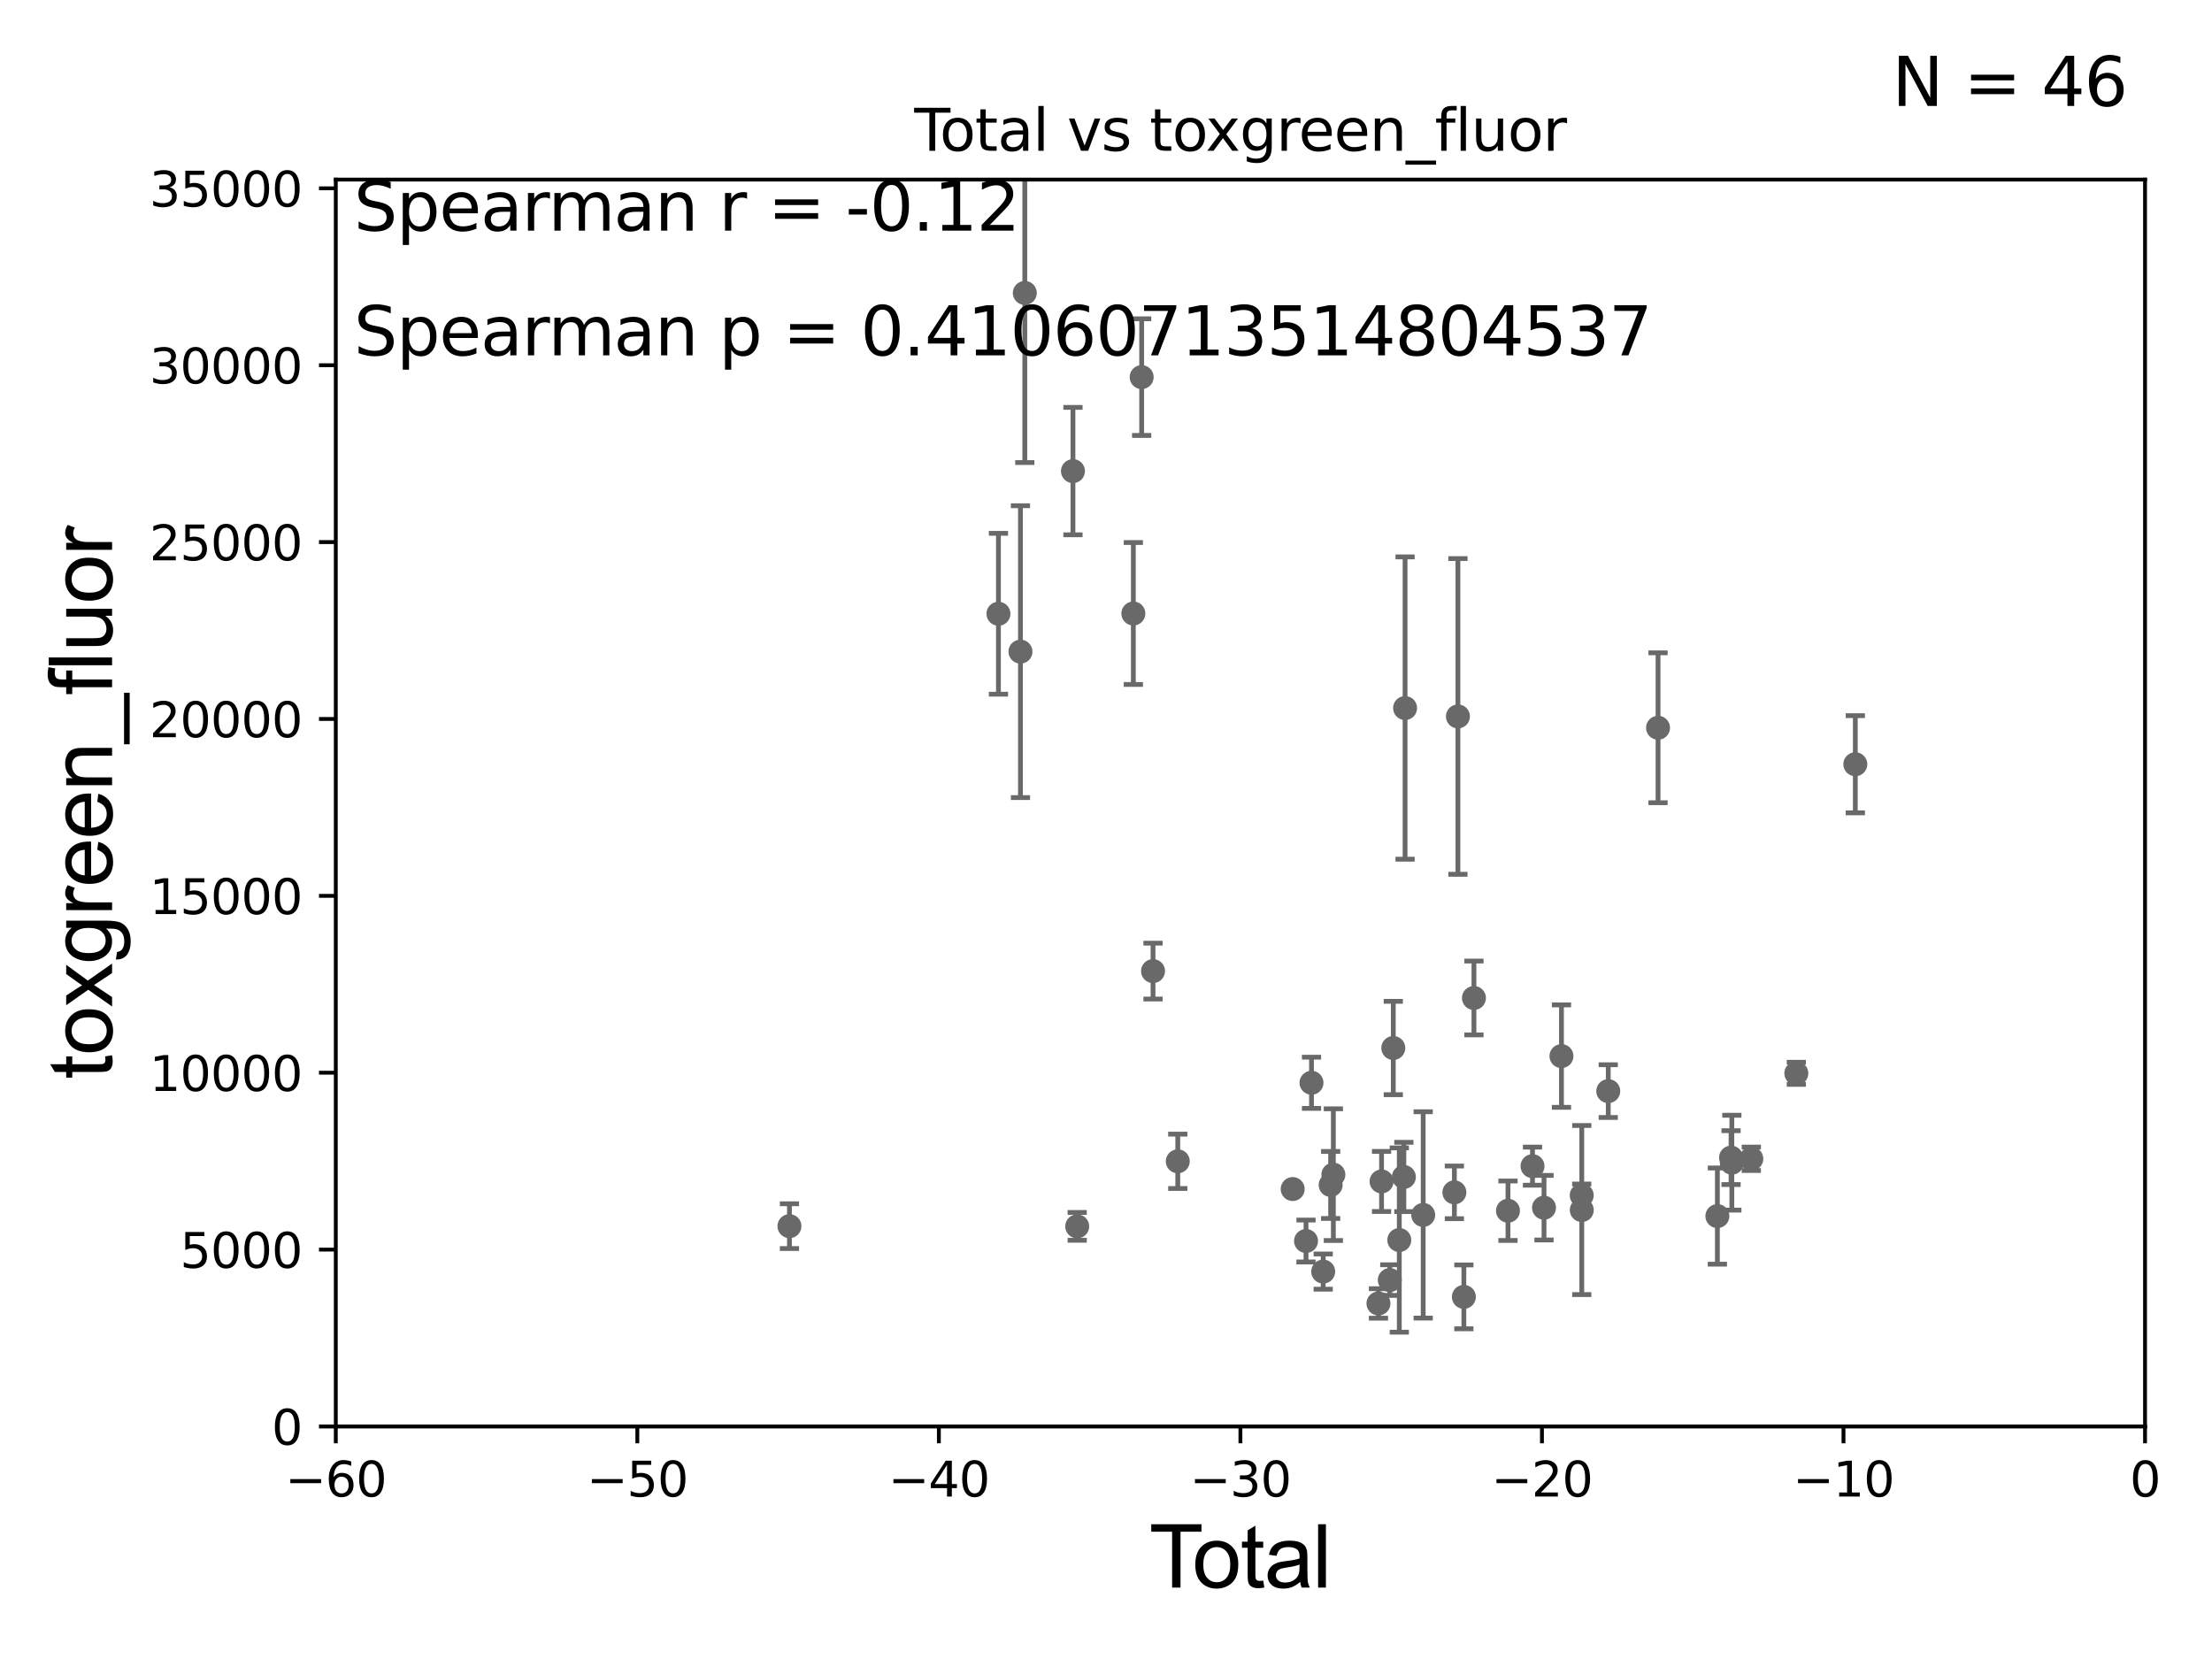 <?xml version="1.0" encoding="utf-8" standalone="no"?>
<!DOCTYPE svg PUBLIC "-//W3C//DTD SVG 1.1//EN"
  "http://www.w3.org/Graphics/SVG/1.1/DTD/svg11.dtd">
<svg xmlns:xlink="http://www.w3.org/1999/xlink" width="460.8pt" height="345.6pt" viewBox="0 0 460.8 345.6" xmlns="http://www.w3.org/2000/svg" version="1.1">
 <defs>
  <style type="text/css">*{stroke-linejoin: round; stroke-linecap: butt}</style>
 </defs>
 <g id="figure_1">
  <g id="patch_1">
   <path d="M 0 345.6 
L 460.8 345.6 
L 460.8 0 
L 0 0 
z
" style="fill: #ffffff"/>
  </g>
  <g id="axes_1">
   <g id="patch_2">
    <path d="M 69.95 297.16 
L 446.85 297.16 
L 446.85 37.411 
L 69.95 37.411 
z
" style="fill: #ffffff"/>
   </g>
   <g id="PathCollection_1">
    <defs>
     <path id="m65e5dae9fa" d="M 0 1.118 
C 0.297 1.118 0.581 1 0.791 0.791 
C 1 0.581 1.118 0.297 1.118 0 
C 1.118 -0.297 1 -0.581 0.791 -0.791 
C 0.581 -1 0.297 -1.118 0 -1.118 
C -0.297 -1.118 -0.581 -1 -0.791 -0.791 
C -1 -0.581 -1.118 -0.297 -1.118 0 
C -1.118 0.297 -1 0.581 -0.791 0.791 
C -0.581 1 -0.297 1.118 0 1.118 
z
" style="stroke: #696969"/>
    </defs>
    <g clip-path="url(#pd88dc955fb)">
     <use xlink:href="#m65e5dae9fa" x="164.456" y="255.431" style="fill: #696969; stroke: #696969"/>
     <use xlink:href="#m65e5dae9fa" x="303.713" y="149.245" style="fill: #696969; stroke: #696969"/>
     <use xlink:href="#m65e5dae9fa" x="302.975" y="248.391" style="fill: #696969; stroke: #696969"/>
     <use xlink:href="#m65e5dae9fa" x="296.476" y="253.09" style="fill: #696969; stroke: #696969"/>
     <use xlink:href="#m65e5dae9fa" x="292.704" y="147.5" style="fill: #696969; stroke: #696969"/>
     <use xlink:href="#m65e5dae9fa" x="292.452" y="245.186" style="fill: #696969; stroke: #696969"/>
     <use xlink:href="#m65e5dae9fa" x="291.499" y="258.322" style="fill: #696969; stroke: #696969"/>
     <use xlink:href="#m65e5dae9fa" x="304.95" y="270.161" style="fill: #696969; stroke: #696969"/>
     <use xlink:href="#m65e5dae9fa" x="290.249" y="218.317" style="fill: #696969; stroke: #696969"/>
     <use xlink:href="#m65e5dae9fa" x="287.805" y="246.116" style="fill: #696969; stroke: #696969"/>
     <use xlink:href="#m65e5dae9fa" x="287.156" y="271.534" style="fill: #696969; stroke: #696969"/>
     <use xlink:href="#m65e5dae9fa" x="277.765" y="244.705" style="fill: #696969; stroke: #696969"/>
     <use xlink:href="#m65e5dae9fa" x="277.2" y="246.844" style="fill: #696969; stroke: #696969"/>
     <use xlink:href="#m65e5dae9fa" x="275.646" y="264.892" style="fill: #696969; stroke: #696969"/>
     <use xlink:href="#m65e5dae9fa" x="273.21" y="225.561" style="fill: #696969; stroke: #696969"/>
     <use xlink:href="#m65e5dae9fa" x="289.52" y="266.663" style="fill: #696969; stroke: #696969"/>
     <use xlink:href="#m65e5dae9fa" x="272.068" y="258.526" style="fill: #696969; stroke: #696969"/>
     <use xlink:href="#m65e5dae9fa" x="307.05" y="207.894" style="fill: #696969; stroke: #696969"/>
     <use xlink:href="#m65e5dae9fa" x="33178.6" y="213.219" style="fill: #696969; stroke: #696969"/>
     <use xlink:href="#m65e5dae9fa" x="33178.6" y="166.902" style="fill: #696969; stroke: #696969"/>
     <use xlink:href="#m65e5dae9fa" x="386.496" y="159.204" style="fill: #696969; stroke: #696969"/>
     <use xlink:href="#m65e5dae9fa" x="374.209" y="223.59" style="fill: #696969; stroke: #696969"/>
     <use xlink:href="#m65e5dae9fa" x="364.83" y="241.396" style="fill: #696969; stroke: #696969"/>
     <use xlink:href="#m65e5dae9fa" x="360.774" y="242.21" style="fill: #696969; stroke: #696969"/>
     <use xlink:href="#m65e5dae9fa" x="314.14" y="252.217" style="fill: #696969; stroke: #696969"/>
     <use xlink:href="#m65e5dae9fa" x="360.61" y="241.152" style="fill: #696969; stroke: #696969"/>
     <use xlink:href="#m65e5dae9fa" x="345.4" y="151.608" style="fill: #696969; stroke: #696969"/>
     <use xlink:href="#m65e5dae9fa" x="335.028" y="227.298" style="fill: #696969; stroke: #696969"/>
     <use xlink:href="#m65e5dae9fa" x="329.513" y="252.074" style="fill: #696969; stroke: #696969"/>
     <use xlink:href="#m65e5dae9fa" x="329.501" y="249.006" style="fill: #696969; stroke: #696969"/>
     <use xlink:href="#m65e5dae9fa" x="325.281" y="220.006" style="fill: #696969; stroke: #696969"/>
     <use xlink:href="#m65e5dae9fa" x="321.646" y="251.586" style="fill: #696969; stroke: #696969"/>
     <use xlink:href="#m65e5dae9fa" x="357.762" y="253.333" style="fill: #696969; stroke: #696969"/>
     <use xlink:href="#m65e5dae9fa" x="269.289" y="247.701" style="fill: #696969; stroke: #696969"/>
     <use xlink:href="#m65e5dae9fa" x="319.249" y="242.931" style="fill: #696969; stroke: #696969"/>
     <use xlink:href="#m65e5dae9fa" x="33178.6" y="244.338" style="fill: #696969; stroke: #696969"/>
     <use xlink:href="#m65e5dae9fa" x="33178.6" y="141.983" style="fill: #696969; stroke: #696969"/>
     <use xlink:href="#m65e5dae9fa" x="236.097" y="127.804" style="fill: #696969; stroke: #696969"/>
     <use xlink:href="#m65e5dae9fa" x="245.352" y="241.922" style="fill: #696969; stroke: #696969"/>
     <use xlink:href="#m65e5dae9fa" x="224.402" y="255.474" style="fill: #696969; stroke: #696969"/>
     <use xlink:href="#m65e5dae9fa" x="223.516" y="98.139" style="fill: #696969; stroke: #696969"/>
     <use xlink:href="#m65e5dae9fa" x="237.829" y="78.559" style="fill: #696969; stroke: #696969"/>
     <use xlink:href="#m65e5dae9fa" x="213.486" y="61.025" style="fill: #696969; stroke: #696969"/>
     <use xlink:href="#m65e5dae9fa" x="212.581" y="135.749" style="fill: #696969; stroke: #696969"/>
     <use xlink:href="#m65e5dae9fa" x="240.196" y="202.296" style="fill: #696969; stroke: #696969"/>
     <use xlink:href="#m65e5dae9fa" x="207.994" y="127.858" style="fill: #696969; stroke: #696969"/>
    </g>
   </g>
   <g id="matplotlib.axis_1">
    <g id="xtick_1">
     <g id="line2d_1">
      <defs>
       <path id="mc696465da6" d="M 0 0 
L 0 3.5 
" style="stroke: #000000; stroke-width: 0.8"/>
      </defs>
      <g>
       <use xlink:href="#mc696465da6" x="69.95" y="297.16" style="stroke: #000000; stroke-width: 0.8"/>
      </g>
     </g>
     <g id="text_1">
      <!-- −60 -->
      <g transform="translate(59.398 311.758)scale(0.1 -0.1)">
       <defs>
        <path id="DejaVuSans-2212" d="M 678 2272 
L 4684 2272 
L 4684 1741 
L 678 1741 
L 678 2272 
z
" transform="scale(0.016)"/>
        <path id="DejaVuSans-36" d="M 2113 2584 
Q 1688 2584 1439 2293 
Q 1191 2003 1191 1497 
Q 1191 994 1439 701 
Q 1688 409 2113 409 
Q 2538 409 2786 701 
Q 3034 994 3034 1497 
Q 3034 2003 2786 2293 
Q 2538 2584 2113 2584 
z
M 3366 4563 
L 3366 3988 
Q 3128 4100 2886 4159 
Q 2644 4219 2406 4219 
Q 1781 4219 1451 3797 
Q 1122 3375 1075 2522 
Q 1259 2794 1537 2939 
Q 1816 3084 2150 3084 
Q 2853 3084 3261 2657 
Q 3669 2231 3669 1497 
Q 3669 778 3244 343 
Q 2819 -91 2113 -91 
Q 1303 -91 875 529 
Q 447 1150 447 2328 
Q 447 3434 972 4092 
Q 1497 4750 2381 4750 
Q 2619 4750 2861 4703 
Q 3103 4656 3366 4563 
z
" transform="scale(0.016)"/>
        <path id="DejaVuSans-30" d="M 2034 4250 
Q 1547 4250 1301 3770 
Q 1056 3291 1056 2328 
Q 1056 1369 1301 889 
Q 1547 409 2034 409 
Q 2525 409 2770 889 
Q 3016 1369 3016 2328 
Q 3016 3291 2770 3770 
Q 2525 4250 2034 4250 
z
M 2034 4750 
Q 2819 4750 3233 4129 
Q 3647 3509 3647 2328 
Q 3647 1150 3233 529 
Q 2819 -91 2034 -91 
Q 1250 -91 836 529 
Q 422 1150 422 2328 
Q 422 3509 836 4129 
Q 1250 4750 2034 4750 
z
" transform="scale(0.016)"/>
       </defs>
       <use xlink:href="#DejaVuSans-2212"/>
       <use xlink:href="#DejaVuSans-36" x="83.789"/>
       <use xlink:href="#DejaVuSans-30" x="147.412"/>
      </g>
     </g>
    </g>
    <g id="xtick_2">
     <g id="line2d_2">
      <g>
       <use xlink:href="#mc696465da6" x="132.767" y="297.16" style="stroke: #000000; stroke-width: 0.8"/>
      </g>
     </g>
     <g id="text_2">
      <!-- −50 -->
      <g transform="translate(122.214 311.758)scale(0.1 -0.1)">
       <defs>
        <path id="DejaVuSans-35" d="M 691 4666 
L 3169 4666 
L 3169 4134 
L 1269 4134 
L 1269 2991 
Q 1406 3038 1543 3061 
Q 1681 3084 1819 3084 
Q 2600 3084 3056 2656 
Q 3513 2228 3513 1497 
Q 3513 744 3044 326 
Q 2575 -91 1722 -91 
Q 1428 -91 1123 -41 
Q 819 9 494 109 
L 494 744 
Q 775 591 1075 516 
Q 1375 441 1709 441 
Q 2250 441 2565 725 
Q 2881 1009 2881 1497 
Q 2881 1984 2565 2268 
Q 2250 2553 1709 2553 
Q 1456 2553 1204 2497 
Q 953 2441 691 2322 
L 691 4666 
z
" transform="scale(0.016)"/>
       </defs>
       <use xlink:href="#DejaVuSans-2212"/>
       <use xlink:href="#DejaVuSans-35" x="83.789"/>
       <use xlink:href="#DejaVuSans-30" x="147.412"/>
      </g>
     </g>
    </g>
    <g id="xtick_3">
     <g id="line2d_3">
      <g>
       <use xlink:href="#mc696465da6" x="195.583" y="297.16" style="stroke: #000000; stroke-width: 0.8"/>
      </g>
     </g>
     <g id="text_3">
      <!-- −40 -->
      <g transform="translate(185.031 311.758)scale(0.1 -0.1)">
       <defs>
        <path id="DejaVuSans-34" d="M 2419 4116 
L 825 1625 
L 2419 1625 
L 2419 4116 
z
M 2253 4666 
L 3047 4666 
L 3047 1625 
L 3713 1625 
L 3713 1100 
L 3047 1100 
L 3047 0 
L 2419 0 
L 2419 1100 
L 313 1100 
L 313 1709 
L 2253 4666 
z
" transform="scale(0.016)"/>
       </defs>
       <use xlink:href="#DejaVuSans-2212"/>
       <use xlink:href="#DejaVuSans-34" x="83.789"/>
       <use xlink:href="#DejaVuSans-30" x="147.412"/>
      </g>
     </g>
    </g>
    <g id="xtick_4">
     <g id="line2d_4">
      <g>
       <use xlink:href="#mc696465da6" x="258.4" y="297.16" style="stroke: #000000; stroke-width: 0.8"/>
      </g>
     </g>
     <g id="text_4">
      <!-- −30 -->
      <g transform="translate(247.848 311.758)scale(0.1 -0.1)">
       <defs>
        <path id="DejaVuSans-33" d="M 2597 2516 
Q 3050 2419 3304 2112 
Q 3559 1806 3559 1356 
Q 3559 666 3084 287 
Q 2609 -91 1734 -91 
Q 1441 -91 1130 -33 
Q 819 25 488 141 
L 488 750 
Q 750 597 1062 519 
Q 1375 441 1716 441 
Q 2309 441 2620 675 
Q 2931 909 2931 1356 
Q 2931 1769 2642 2001 
Q 2353 2234 1838 2234 
L 1294 2234 
L 1294 2753 
L 1863 2753 
Q 2328 2753 2575 2939 
Q 2822 3125 2822 3475 
Q 2822 3834 2567 4026 
Q 2313 4219 1838 4219 
Q 1578 4219 1281 4162 
Q 984 4106 628 3988 
L 628 4550 
Q 988 4650 1302 4700 
Q 1616 4750 1894 4750 
Q 2613 4750 3031 4423 
Q 3450 4097 3450 3541 
Q 3450 3153 3228 2886 
Q 3006 2619 2597 2516 
z
" transform="scale(0.016)"/>
       </defs>
       <use xlink:href="#DejaVuSans-2212"/>
       <use xlink:href="#DejaVuSans-33" x="83.789"/>
       <use xlink:href="#DejaVuSans-30" x="147.412"/>
      </g>
     </g>
    </g>
    <g id="xtick_5">
     <g id="line2d_5">
      <g>
       <use xlink:href="#mc696465da6" x="321.217" y="297.16" style="stroke: #000000; stroke-width: 0.8"/>
      </g>
     </g>
     <g id="text_5">
      <!-- −20 -->
      <g transform="translate(310.664 311.758)scale(0.1 -0.1)">
       <defs>
        <path id="DejaVuSans-32" d="M 1228 531 
L 3431 531 
L 3431 0 
L 469 0 
L 469 531 
Q 828 903 1448 1529 
Q 2069 2156 2228 2338 
Q 2531 2678 2651 2914 
Q 2772 3150 2772 3378 
Q 2772 3750 2511 3984 
Q 2250 4219 1831 4219 
Q 1534 4219 1204 4116 
Q 875 4013 500 3803 
L 500 4441 
Q 881 4594 1212 4672 
Q 1544 4750 1819 4750 
Q 2544 4750 2975 4387 
Q 3406 4025 3406 3419 
Q 3406 3131 3298 2873 
Q 3191 2616 2906 2266 
Q 2828 2175 2409 1742 
Q 1991 1309 1228 531 
z
" transform="scale(0.016)"/>
       </defs>
       <use xlink:href="#DejaVuSans-2212"/>
       <use xlink:href="#DejaVuSans-32" x="83.789"/>
       <use xlink:href="#DejaVuSans-30" x="147.412"/>
      </g>
     </g>
    </g>
    <g id="xtick_6">
     <g id="line2d_6">
      <g>
       <use xlink:href="#mc696465da6" x="384.033" y="297.16" style="stroke: #000000; stroke-width: 0.8"/>
      </g>
     </g>
     <g id="text_6">
      <!-- −10 -->
      <g transform="translate(373.481 311.758)scale(0.1 -0.1)">
       <defs>
        <path id="DejaVuSans-31" d="M 794 531 
L 1825 531 
L 1825 4091 
L 703 3866 
L 703 4441 
L 1819 4666 
L 2450 4666 
L 2450 531 
L 3481 531 
L 3481 0 
L 794 0 
L 794 531 
z
" transform="scale(0.016)"/>
       </defs>
       <use xlink:href="#DejaVuSans-2212"/>
       <use xlink:href="#DejaVuSans-31" x="83.789"/>
       <use xlink:href="#DejaVuSans-30" x="147.412"/>
      </g>
     </g>
    </g>
    <g id="xtick_7">
     <g id="line2d_7">
      <g>
       <use xlink:href="#mc696465da6" x="446.85" y="297.16" style="stroke: #000000; stroke-width: 0.8"/>
      </g>
     </g>
     <g id="text_7">
      <!-- 0 -->
      <g transform="translate(443.669 311.758)scale(0.1 -0.1)">
       <use xlink:href="#DejaVuSans-30"/>
      </g>
     </g>
    </g>
    <g id="text_8">
     <!-- Total -->
     <g transform="translate(239.395 330.722)scale(0.18 -0.18)">
      <defs>
       <path id="ArialMT-54" d="M 1659 0 
L 1659 4041 
L 150 4041 
L 150 4581 
L 3781 4581 
L 3781 4041 
L 2266 4041 
L 2266 0 
L 1659 0 
z
" transform="scale(0.016)"/>
       <path id="ArialMT-6f" d="M 213 1659 
Q 213 2581 725 3025 
Q 1153 3394 1769 3394 
Q 2453 3394 2887 2945 
Q 3322 2497 3322 1706 
Q 3322 1066 3130 698 
Q 2938 331 2570 128 
Q 2203 -75 1769 -75 
Q 1072 -75 642 372 
Q 213 819 213 1659 
z
M 791 1659 
Q 791 1022 1069 705 
Q 1347 388 1769 388 
Q 2188 388 2466 706 
Q 2744 1025 2744 1678 
Q 2744 2294 2464 2611 
Q 2184 2928 1769 2928 
Q 1347 2928 1069 2612 
Q 791 2297 791 1659 
z
" transform="scale(0.016)"/>
       <path id="ArialMT-74" d="M 1650 503 
L 1731 6 
Q 1494 -44 1306 -44 
Q 1000 -44 831 53 
Q 663 150 594 308 
Q 525 466 525 972 
L 525 2881 
L 113 2881 
L 113 3319 
L 525 3319 
L 525 4141 
L 1084 4478 
L 1084 3319 
L 1650 3319 
L 1650 2881 
L 1084 2881 
L 1084 941 
Q 1084 700 1114 631 
Q 1144 563 1211 522 
Q 1278 481 1403 481 
Q 1497 481 1650 503 
z
" transform="scale(0.016)"/>
       <path id="ArialMT-61" d="M 2588 409 
Q 2275 144 1986 34 
Q 1697 -75 1366 -75 
Q 819 -75 525 192 
Q 231 459 231 875 
Q 231 1119 342 1320 
Q 453 1522 633 1644 
Q 813 1766 1038 1828 
Q 1203 1872 1538 1913 
Q 2219 1994 2541 2106 
Q 2544 2222 2544 2253 
Q 2544 2597 2384 2738 
Q 2169 2928 1744 2928 
Q 1347 2928 1158 2789 
Q 969 2650 878 2297 
L 328 2372 
Q 403 2725 575 2942 
Q 747 3159 1072 3276 
Q 1397 3394 1825 3394 
Q 2250 3394 2515 3294 
Q 2781 3194 2906 3042 
Q 3031 2891 3081 2659 
Q 3109 2516 3109 2141 
L 3109 1391 
Q 3109 606 3145 398 
Q 3181 191 3288 0 
L 2700 0 
Q 2613 175 2588 409 
z
M 2541 1666 
Q 2234 1541 1622 1453 
Q 1275 1403 1131 1340 
Q 988 1278 909 1158 
Q 831 1038 831 891 
Q 831 666 1001 516 
Q 1172 366 1500 366 
Q 1825 366 2078 508 
Q 2331 650 2450 897 
Q 2541 1088 2541 1459 
L 2541 1666 
z
" transform="scale(0.016)"/>
       <path id="ArialMT-6c" d="M 409 0 
L 409 4581 
L 972 4581 
L 972 0 
L 409 0 
z
" transform="scale(0.016)"/>
      </defs>
      <use xlink:href="#ArialMT-54"/>
      <use xlink:href="#ArialMT-6f" x="49.959"/>
      <use xlink:href="#ArialMT-74" x="105.574"/>
      <use xlink:href="#ArialMT-61" x="133.357"/>
      <use xlink:href="#ArialMT-6c" x="188.973"/>
     </g>
    </g>
   </g>
   <g id="matplotlib.axis_2">
    <g id="ytick_1">
     <g id="line2d_8">
      <defs>
       <path id="md8899e24e0" d="M 0 0 
L -3.5 0 
" style="stroke: #000000; stroke-width: 0.8"/>
      </defs>
      <g>
       <use xlink:href="#md8899e24e0" x="69.95" y="297.16" style="stroke: #000000; stroke-width: 0.8"/>
      </g>
     </g>
     <g id="text_9">
      <!-- 0 -->
      <g transform="translate(56.587 300.959)scale(0.1 -0.1)">
       <use xlink:href="#DejaVuSans-30"/>
      </g>
     </g>
    </g>
    <g id="ytick_2">
     <g id="line2d_9">
      <g>
       <use xlink:href="#md8899e24e0" x="69.95" y="260.313" style="stroke: #000000; stroke-width: 0.8"/>
      </g>
     </g>
     <g id="text_10">
      <!-- 5000 -->
      <g transform="translate(37.5 264.112)scale(0.1 -0.1)">
       <use xlink:href="#DejaVuSans-35"/>
       <use xlink:href="#DejaVuSans-30" x="63.623"/>
       <use xlink:href="#DejaVuSans-30" x="127.246"/>
       <use xlink:href="#DejaVuSans-30" x="190.869"/>
      </g>
     </g>
    </g>
    <g id="ytick_3">
     <g id="line2d_10">
      <g>
       <use xlink:href="#md8899e24e0" x="69.95" y="223.467" style="stroke: #000000; stroke-width: 0.8"/>
      </g>
     </g>
     <g id="text_11">
      <!-- 10000 -->
      <g transform="translate(31.137 227.266)scale(0.1 -0.1)">
       <use xlink:href="#DejaVuSans-31"/>
       <use xlink:href="#DejaVuSans-30" x="63.623"/>
       <use xlink:href="#DejaVuSans-30" x="127.246"/>
       <use xlink:href="#DejaVuSans-30" x="190.869"/>
       <use xlink:href="#DejaVuSans-30" x="254.492"/>
      </g>
     </g>
    </g>
    <g id="ytick_4">
     <g id="line2d_11">
      <g>
       <use xlink:href="#md8899e24e0" x="69.95" y="186.62" style="stroke: #000000; stroke-width: 0.8"/>
      </g>
     </g>
     <g id="text_12">
      <!-- 15000 -->
      <g transform="translate(31.137 190.419)scale(0.1 -0.1)">
       <use xlink:href="#DejaVuSans-31"/>
       <use xlink:href="#DejaVuSans-35" x="63.623"/>
       <use xlink:href="#DejaVuSans-30" x="127.246"/>
       <use xlink:href="#DejaVuSans-30" x="190.869"/>
       <use xlink:href="#DejaVuSans-30" x="254.492"/>
      </g>
     </g>
    </g>
    <g id="ytick_5">
     <g id="line2d_12">
      <g>
       <use xlink:href="#md8899e24e0" x="69.95" y="149.773" style="stroke: #000000; stroke-width: 0.8"/>
      </g>
     </g>
     <g id="text_13">
      <!-- 20000 -->
      <g transform="translate(31.137 153.572)scale(0.1 -0.1)">
       <use xlink:href="#DejaVuSans-32"/>
       <use xlink:href="#DejaVuSans-30" x="63.623"/>
       <use xlink:href="#DejaVuSans-30" x="127.246"/>
       <use xlink:href="#DejaVuSans-30" x="190.869"/>
       <use xlink:href="#DejaVuSans-30" x="254.492"/>
      </g>
     </g>
    </g>
    <g id="ytick_6">
     <g id="line2d_13">
      <g>
       <use xlink:href="#md8899e24e0" x="69.95" y="112.926" style="stroke: #000000; stroke-width: 0.8"/>
      </g>
     </g>
     <g id="text_14">
      <!-- 25000 -->
      <g transform="translate(31.137 116.726)scale(0.1 -0.1)">
       <use xlink:href="#DejaVuSans-32"/>
       <use xlink:href="#DejaVuSans-35" x="63.623"/>
       <use xlink:href="#DejaVuSans-30" x="127.246"/>
       <use xlink:href="#DejaVuSans-30" x="190.869"/>
       <use xlink:href="#DejaVuSans-30" x="254.492"/>
      </g>
     </g>
    </g>
    <g id="ytick_7">
     <g id="line2d_14">
      <g>
       <use xlink:href="#md8899e24e0" x="69.95" y="76.08" style="stroke: #000000; stroke-width: 0.8"/>
      </g>
     </g>
     <g id="text_15">
      <!-- 30000 -->
      <g transform="translate(31.137 79.879)scale(0.1 -0.1)">
       <use xlink:href="#DejaVuSans-33"/>
       <use xlink:href="#DejaVuSans-30" x="63.623"/>
       <use xlink:href="#DejaVuSans-30" x="127.246"/>
       <use xlink:href="#DejaVuSans-30" x="190.869"/>
       <use xlink:href="#DejaVuSans-30" x="254.492"/>
      </g>
     </g>
    </g>
    <g id="ytick_8">
     <g id="line2d_15">
      <g>
       <use xlink:href="#md8899e24e0" x="69.95" y="39.233" style="stroke: #000000; stroke-width: 0.8"/>
      </g>
     </g>
     <g id="text_16">
      <!-- 35000 -->
      <g transform="translate(31.137 43.032)scale(0.1 -0.1)">
       <use xlink:href="#DejaVuSans-33"/>
       <use xlink:href="#DejaVuSans-35" x="63.623"/>
       <use xlink:href="#DejaVuSans-30" x="127.246"/>
       <use xlink:href="#DejaVuSans-30" x="190.869"/>
       <use xlink:href="#DejaVuSans-30" x="254.492"/>
      </g>
     </g>
    </g>
    <g id="text_17">
     <!-- toxgreen_fluor -->
     <g transform="translate(23.349 224.818)rotate(-90)scale(0.18 -0.18)">
      <defs>
       <path id="ArialMT-78" d="M 47 0 
L 1259 1725 
L 138 3319 
L 841 3319 
L 1350 2541 
Q 1494 2319 1581 2169 
Q 1719 2375 1834 2534 
L 2394 3319 
L 3066 3319 
L 1919 1756 
L 3153 0 
L 2463 0 
L 1781 1031 
L 1600 1309 
L 728 0 
L 47 0 
z
" transform="scale(0.016)"/>
       <path id="ArialMT-67" d="M 319 -275 
L 866 -356 
Q 900 -609 1056 -725 
Q 1266 -881 1628 -881 
Q 2019 -881 2231 -725 
Q 2444 -569 2519 -288 
Q 2563 -116 2559 434 
Q 2191 0 1641 0 
Q 956 0 581 494 
Q 206 988 206 1678 
Q 206 2153 378 2554 
Q 550 2956 876 3175 
Q 1203 3394 1644 3394 
Q 2231 3394 2613 2919 
L 2613 3319 
L 3131 3319 
L 3131 450 
Q 3131 -325 2973 -648 
Q 2816 -972 2473 -1159 
Q 2131 -1347 1631 -1347 
Q 1038 -1347 672 -1080 
Q 306 -813 319 -275 
z
M 784 1719 
Q 784 1066 1043 766 
Q 1303 466 1694 466 
Q 2081 466 2343 764 
Q 2606 1063 2606 1700 
Q 2606 2309 2336 2618 
Q 2066 2928 1684 2928 
Q 1309 2928 1046 2623 
Q 784 2319 784 1719 
z
" transform="scale(0.016)"/>
       <path id="ArialMT-72" d="M 416 0 
L 416 3319 
L 922 3319 
L 922 2816 
Q 1116 3169 1280 3281 
Q 1444 3394 1641 3394 
Q 1925 3394 2219 3213 
L 2025 2691 
Q 1819 2813 1613 2813 
Q 1428 2813 1281 2702 
Q 1134 2591 1072 2394 
Q 978 2094 978 1738 
L 978 0 
L 416 0 
z
" transform="scale(0.016)"/>
       <path id="ArialMT-65" d="M 2694 1069 
L 3275 997 
Q 3138 488 2766 206 
Q 2394 -75 1816 -75 
Q 1088 -75 661 373 
Q 234 822 234 1631 
Q 234 2469 665 2931 
Q 1097 3394 1784 3394 
Q 2450 3394 2872 2941 
Q 3294 2488 3294 1666 
Q 3294 1616 3291 1516 
L 816 1516 
Q 847 969 1125 678 
Q 1403 388 1819 388 
Q 2128 388 2347 550 
Q 2566 713 2694 1069 
z
M 847 1978 
L 2700 1978 
Q 2663 2397 2488 2606 
Q 2219 2931 1791 2931 
Q 1403 2931 1139 2672 
Q 875 2413 847 1978 
z
" transform="scale(0.016)"/>
       <path id="ArialMT-6e" d="M 422 0 
L 422 3319 
L 928 3319 
L 928 2847 
Q 1294 3394 1984 3394 
Q 2284 3394 2536 3286 
Q 2788 3178 2913 3003 
Q 3038 2828 3088 2588 
Q 3119 2431 3119 2041 
L 3119 0 
L 2556 0 
L 2556 2019 
Q 2556 2363 2490 2533 
Q 2425 2703 2258 2804 
Q 2091 2906 1866 2906 
Q 1506 2906 1245 2678 
Q 984 2450 984 1813 
L 984 0 
L 422 0 
z
" transform="scale(0.016)"/>
       <path id="ArialMT-5f" d="M -97 -1272 
L -97 -866 
L 3631 -866 
L 3631 -1272 
L -97 -1272 
z
" transform="scale(0.016)"/>
       <path id="ArialMT-66" d="M 556 0 
L 556 2881 
L 59 2881 
L 59 3319 
L 556 3319 
L 556 3672 
Q 556 4006 616 4169 
Q 697 4388 901 4523 
Q 1106 4659 1475 4659 
Q 1713 4659 2000 4603 
L 1916 4113 
Q 1741 4144 1584 4144 
Q 1328 4144 1222 4034 
Q 1116 3925 1116 3625 
L 1116 3319 
L 1763 3319 
L 1763 2881 
L 1116 2881 
L 1116 0 
L 556 0 
z
" transform="scale(0.016)"/>
       <path id="ArialMT-75" d="M 2597 0 
L 2597 488 
Q 2209 -75 1544 -75 
Q 1250 -75 995 37 
Q 741 150 617 320 
Q 494 491 444 738 
Q 409 903 409 1263 
L 409 3319 
L 972 3319 
L 972 1478 
Q 972 1038 1006 884 
Q 1059 663 1231 536 
Q 1403 409 1656 409 
Q 1909 409 2131 539 
Q 2353 669 2445 892 
Q 2538 1116 2538 1541 
L 2538 3319 
L 3100 3319 
L 3100 0 
L 2597 0 
z
" transform="scale(0.016)"/>
      </defs>
      <use xlink:href="#ArialMT-74"/>
      <use xlink:href="#ArialMT-6f" x="27.783"/>
      <use xlink:href="#ArialMT-78" x="83.398"/>
      <use xlink:href="#ArialMT-67" x="133.398"/>
      <use xlink:href="#ArialMT-72" x="189.014"/>
      <use xlink:href="#ArialMT-65" x="222.314"/>
      <use xlink:href="#ArialMT-65" x="277.93"/>
      <use xlink:href="#ArialMT-6e" x="333.545"/>
      <use xlink:href="#ArialMT-5f" x="389.16"/>
      <use xlink:href="#ArialMT-66" x="444.775"/>
      <use xlink:href="#ArialMT-6c" x="472.559"/>
      <use xlink:href="#ArialMT-75" x="494.775"/>
      <use xlink:href="#ArialMT-6f" x="550.391"/>
      <use xlink:href="#ArialMT-72" x="606.006"/>
     </g>
    </g>
   </g>
   <g id="LineCollection_1">
    <path d="M 164.456 260.092 
L 164.456 250.77 
" clip-path="url(#pd88dc955fb)" style="fill: none; stroke: #696969"/>
    <path d="M 303.713 182.133 
L 303.713 116.358 
" clip-path="url(#pd88dc955fb)" style="fill: none; stroke: #696969"/>
    <path d="M 302.975 253.88 
L 302.975 242.903 
" clip-path="url(#pd88dc955fb)" style="fill: none; stroke: #696969"/>
    <path d="M 296.476 274.582 
L 296.476 231.597 
" clip-path="url(#pd88dc955fb)" style="fill: none; stroke: #696969"/>
    <path d="M 292.704 178.987 
L 292.704 116.012 
" clip-path="url(#pd88dc955fb)" style="fill: none; stroke: #696969"/>
    <path d="M 292.452 252.405 
L 292.452 237.966 
" clip-path="url(#pd88dc955fb)" style="fill: none; stroke: #696969"/>
    <path d="M 291.499 277.515 
L 291.499 239.129 
" clip-path="url(#pd88dc955fb)" style="fill: none; stroke: #696969"/>
    <path d="M 304.95 276.811 
L 304.95 263.511 
" clip-path="url(#pd88dc955fb)" style="fill: none; stroke: #696969"/>
    <path d="M 290.249 228.039 
L 290.249 208.594 
" clip-path="url(#pd88dc955fb)" style="fill: none; stroke: #696969"/>
    <path d="M 287.805 252.373 
L 287.805 239.859 
" clip-path="url(#pd88dc955fb)" style="fill: none; stroke: #696969"/>
    <path d="M 287.156 274.604 
L 287.156 268.463 
" clip-path="url(#pd88dc955fb)" style="fill: none; stroke: #696969"/>
    <path d="M 277.765 258.426 
L 277.765 230.985 
" clip-path="url(#pd88dc955fb)" style="fill: none; stroke: #696969"/>
    <path d="M 277.2 253.824 
L 277.2 239.865 
" clip-path="url(#pd88dc955fb)" style="fill: none; stroke: #696969"/>
    <path d="M 275.646 268.557 
L 275.646 261.227 
" clip-path="url(#pd88dc955fb)" style="fill: none; stroke: #696969"/>
    <path d="M 273.21 230.894 
L 273.21 220.228 
" clip-path="url(#pd88dc955fb)" style="fill: none; stroke: #696969"/>
    <path d="M 289.52 269.855 
L 289.52 263.471 
" clip-path="url(#pd88dc955fb)" style="fill: none; stroke: #696969"/>
    <path d="M 272.068 262.89 
L 272.068 254.161 
" clip-path="url(#pd88dc955fb)" style="fill: none; stroke: #696969"/>
    <path d="M 307.05 215.59 
L 307.05 200.198 
" clip-path="url(#pd88dc955fb)" style="fill: none; stroke: #696969"/>
    <path clip-path="url(#pd88dc955fb)" style="fill: none; stroke: #696969"/>
    <path clip-path="url(#pd88dc955fb)" style="fill: none; stroke: #696969"/>
    <path clip-path="url(#pd88dc955fb)" style="fill: none; stroke: #696969"/>
    <path d="M 386.496 169.327 
L 386.496 149.081 
" clip-path="url(#pd88dc955fb)" style="fill: none; stroke: #696969"/>
    <path d="M 374.209 225.89 
L 374.209 221.289 
" clip-path="url(#pd88dc955fb)" style="fill: none; stroke: #696969"/>
    <path d="M 364.83 243.837 
L 364.83 238.955 
" clip-path="url(#pd88dc955fb)" style="fill: none; stroke: #696969"/>
    <path d="M 360.774 252.089 
L 360.774 232.331 
" clip-path="url(#pd88dc955fb)" style="fill: none; stroke: #696969"/>
    <path d="M 314.14 258.412 
L 314.14 246.023 
" clip-path="url(#pd88dc955fb)" style="fill: none; stroke: #696969"/>
    <path d="M 360.61 246.758 
L 360.61 235.545 
" clip-path="url(#pd88dc955fb)" style="fill: none; stroke: #696969"/>
    <path d="M 345.4 167.218 
L 345.4 135.999 
" clip-path="url(#pd88dc955fb)" style="fill: none; stroke: #696969"/>
    <path d="M 335.028 232.792 
L 335.028 221.803 
" clip-path="url(#pd88dc955fb)" style="fill: none; stroke: #696969"/>
    <path d="M 329.513 269.683 
L 329.513 234.465 
" clip-path="url(#pd88dc955fb)" style="fill: none; stroke: #696969"/>
    <path d="M 329.501 251.356 
L 329.501 246.655 
" clip-path="url(#pd88dc955fb)" style="fill: none; stroke: #696969"/>
    <path d="M 325.281 230.674 
L 325.281 209.338 
" clip-path="url(#pd88dc955fb)" style="fill: none; stroke: #696969"/>
    <path d="M 321.646 258.313 
L 321.646 244.858 
" clip-path="url(#pd88dc955fb)" style="fill: none; stroke: #696969"/>
    <path d="M 357.762 263.354 
L 357.762 243.313 
" clip-path="url(#pd88dc955fb)" style="fill: none; stroke: #696969"/>
    <path d="M 269.289 248.617 
L 269.289 246.784 
" clip-path="url(#pd88dc955fb)" style="fill: none; stroke: #696969"/>
    <path d="M 319.249 246.895 
L 319.249 238.966 
" clip-path="url(#pd88dc955fb)" style="fill: none; stroke: #696969"/>
    <path clip-path="url(#pd88dc955fb)" style="fill: none; stroke: #696969"/>
    <path d="M 236.097 142.585 
L 236.097 113.023 
" clip-path="url(#pd88dc955fb)" style="fill: none; stroke: #696969"/>
    <path d="M 245.352 247.585 
L 245.352 236.259 
" clip-path="url(#pd88dc955fb)" style="fill: none; stroke: #696969"/>
    <path d="M 224.402 258.374 
L 224.402 252.573 
" clip-path="url(#pd88dc955fb)" style="fill: none; stroke: #696969"/>
    <path d="M 223.516 111.411 
L 223.516 84.868 
" clip-path="url(#pd88dc955fb)" style="fill: none; stroke: #696969"/>
    <path d="M 237.829 90.71 
L 237.829 66.407 
" clip-path="url(#pd88dc955fb)" style="fill: none; stroke: #696969"/>
    <path d="M 213.486 96.355 
L 213.486 25.695 
" clip-path="url(#pd88dc955fb)" style="fill: none; stroke: #696969"/>
    <path d="M 212.581 166.151 
L 212.581 105.348 
" clip-path="url(#pd88dc955fb)" style="fill: none; stroke: #696969"/>
    <path d="M 240.196 208.116 
L 240.196 196.477 
" clip-path="url(#pd88dc955fb)" style="fill: none; stroke: #696969"/>
    <path d="M 207.994 144.611 
L 207.994 111.105 
" clip-path="url(#pd88dc955fb)" style="fill: none; stroke: #696969"/>
   </g>
   <g id="line2d_16">
    <defs>
     <path id="mc8d9270752" d="M 2 0 
L -2 -0 
" style="stroke: #696969"/>
    </defs>
    <g clip-path="url(#pd88dc955fb)">
     <use xlink:href="#mc8d9270752" x="164.456" y="260.092" style="fill: #696969; stroke: #696969"/>
     <use xlink:href="#mc8d9270752" x="303.713" y="182.133" style="fill: #696969; stroke: #696969"/>
     <use xlink:href="#mc8d9270752" x="302.975" y="253.88" style="fill: #696969; stroke: #696969"/>
     <use xlink:href="#mc8d9270752" x="296.476" y="274.582" style="fill: #696969; stroke: #696969"/>
     <use xlink:href="#mc8d9270752" x="292.704" y="178.987" style="fill: #696969; stroke: #696969"/>
     <use xlink:href="#mc8d9270752" x="292.452" y="252.405" style="fill: #696969; stroke: #696969"/>
     <use xlink:href="#mc8d9270752" x="291.499" y="277.515" style="fill: #696969; stroke: #696969"/>
     <use xlink:href="#mc8d9270752" x="304.95" y="276.811" style="fill: #696969; stroke: #696969"/>
     <use xlink:href="#mc8d9270752" x="290.249" y="228.039" style="fill: #696969; stroke: #696969"/>
     <use xlink:href="#mc8d9270752" x="287.805" y="252.373" style="fill: #696969; stroke: #696969"/>
     <use xlink:href="#mc8d9270752" x="287.156" y="274.604" style="fill: #696969; stroke: #696969"/>
     <use xlink:href="#mc8d9270752" x="277.765" y="258.426" style="fill: #696969; stroke: #696969"/>
     <use xlink:href="#mc8d9270752" x="277.2" y="253.824" style="fill: #696969; stroke: #696969"/>
     <use xlink:href="#mc8d9270752" x="275.646" y="268.557" style="fill: #696969; stroke: #696969"/>
     <use xlink:href="#mc8d9270752" x="273.21" y="230.894" style="fill: #696969; stroke: #696969"/>
     <use xlink:href="#mc8d9270752" x="289.52" y="269.855" style="fill: #696969; stroke: #696969"/>
     <use xlink:href="#mc8d9270752" x="272.068" y="262.89" style="fill: #696969; stroke: #696969"/>
     <use xlink:href="#mc8d9270752" x="307.05" y="215.59" style="fill: #696969; stroke: #696969"/>
     <use xlink:href="#mc8d9270752" x="33178.6" y="220.848" style="fill: #696969; stroke: #696969"/>
     <use xlink:href="#mc8d9270752" x="33178.6" y="176.716" style="fill: #696969; stroke: #696969"/>
     <use xlink:href="#mc8d9270752" x="386.496" y="169.327" style="fill: #696969; stroke: #696969"/>
     <use xlink:href="#mc8d9270752" x="374.209" y="225.89" style="fill: #696969; stroke: #696969"/>
     <use xlink:href="#mc8d9270752" x="364.83" y="243.837" style="fill: #696969; stroke: #696969"/>
     <use xlink:href="#mc8d9270752" x="360.774" y="252.089" style="fill: #696969; stroke: #696969"/>
     <use xlink:href="#mc8d9270752" x="314.14" y="258.412" style="fill: #696969; stroke: #696969"/>
     <use xlink:href="#mc8d9270752" x="360.61" y="246.758" style="fill: #696969; stroke: #696969"/>
     <use xlink:href="#mc8d9270752" x="345.4" y="167.218" style="fill: #696969; stroke: #696969"/>
     <use xlink:href="#mc8d9270752" x="335.028" y="232.792" style="fill: #696969; stroke: #696969"/>
     <use xlink:href="#mc8d9270752" x="329.513" y="269.683" style="fill: #696969; stroke: #696969"/>
     <use xlink:href="#mc8d9270752" x="329.501" y="251.356" style="fill: #696969; stroke: #696969"/>
     <use xlink:href="#mc8d9270752" x="325.281" y="230.674" style="fill: #696969; stroke: #696969"/>
     <use xlink:href="#mc8d9270752" x="321.646" y="258.313" style="fill: #696969; stroke: #696969"/>
     <use xlink:href="#mc8d9270752" x="357.762" y="263.354" style="fill: #696969; stroke: #696969"/>
     <use xlink:href="#mc8d9270752" x="269.289" y="248.617" style="fill: #696969; stroke: #696969"/>
     <use xlink:href="#mc8d9270752" x="319.249" y="246.895" style="fill: #696969; stroke: #696969"/>
     <use xlink:href="#mc8d9270752" x="33178.6" y="248.218" style="fill: #696969; stroke: #696969"/>
     <use xlink:href="#mc8d9270752" x="33178.6" y="155.48" style="fill: #696969; stroke: #696969"/>
     <use xlink:href="#mc8d9270752" x="236.097" y="142.585" style="fill: #696969; stroke: #696969"/>
     <use xlink:href="#mc8d9270752" x="245.352" y="247.585" style="fill: #696969; stroke: #696969"/>
     <use xlink:href="#mc8d9270752" x="224.402" y="258.374" style="fill: #696969; stroke: #696969"/>
     <use xlink:href="#mc8d9270752" x="223.516" y="111.411" style="fill: #696969; stroke: #696969"/>
     <use xlink:href="#mc8d9270752" x="237.829" y="90.71" style="fill: #696969; stroke: #696969"/>
     <use xlink:href="#mc8d9270752" x="213.486" y="96.355" style="fill: #696969; stroke: #696969"/>
     <use xlink:href="#mc8d9270752" x="212.581" y="166.151" style="fill: #696969; stroke: #696969"/>
     <use xlink:href="#mc8d9270752" x="240.196" y="208.116" style="fill: #696969; stroke: #696969"/>
     <use xlink:href="#mc8d9270752" x="207.994" y="144.611" style="fill: #696969; stroke: #696969"/>
    </g>
   </g>
   <g id="line2d_17">
    <g clip-path="url(#pd88dc955fb)">
     <use xlink:href="#mc8d9270752" x="164.456" y="250.77" style="fill: #696969; stroke: #696969"/>
     <use xlink:href="#mc8d9270752" x="303.713" y="116.358" style="fill: #696969; stroke: #696969"/>
     <use xlink:href="#mc8d9270752" x="302.975" y="242.903" style="fill: #696969; stroke: #696969"/>
     <use xlink:href="#mc8d9270752" x="296.476" y="231.597" style="fill: #696969; stroke: #696969"/>
     <use xlink:href="#mc8d9270752" x="292.704" y="116.012" style="fill: #696969; stroke: #696969"/>
     <use xlink:href="#mc8d9270752" x="292.452" y="237.966" style="fill: #696969; stroke: #696969"/>
     <use xlink:href="#mc8d9270752" x="291.499" y="239.129" style="fill: #696969; stroke: #696969"/>
     <use xlink:href="#mc8d9270752" x="304.95" y="263.511" style="fill: #696969; stroke: #696969"/>
     <use xlink:href="#mc8d9270752" x="290.249" y="208.594" style="fill: #696969; stroke: #696969"/>
     <use xlink:href="#mc8d9270752" x="287.805" y="239.859" style="fill: #696969; stroke: #696969"/>
     <use xlink:href="#mc8d9270752" x="287.156" y="268.463" style="fill: #696969; stroke: #696969"/>
     <use xlink:href="#mc8d9270752" x="277.765" y="230.985" style="fill: #696969; stroke: #696969"/>
     <use xlink:href="#mc8d9270752" x="277.2" y="239.865" style="fill: #696969; stroke: #696969"/>
     <use xlink:href="#mc8d9270752" x="275.646" y="261.227" style="fill: #696969; stroke: #696969"/>
     <use xlink:href="#mc8d9270752" x="273.21" y="220.228" style="fill: #696969; stroke: #696969"/>
     <use xlink:href="#mc8d9270752" x="289.52" y="263.471" style="fill: #696969; stroke: #696969"/>
     <use xlink:href="#mc8d9270752" x="272.068" y="254.161" style="fill: #696969; stroke: #696969"/>
     <use xlink:href="#mc8d9270752" x="307.05" y="200.198" style="fill: #696969; stroke: #696969"/>
     <use xlink:href="#mc8d9270752" x="33178.6" y="205.591" style="fill: #696969; stroke: #696969"/>
     <use xlink:href="#mc8d9270752" x="33178.6" y="157.088" style="fill: #696969; stroke: #696969"/>
     <use xlink:href="#mc8d9270752" x="386.496" y="149.081" style="fill: #696969; stroke: #696969"/>
     <use xlink:href="#mc8d9270752" x="374.209" y="221.289" style="fill: #696969; stroke: #696969"/>
     <use xlink:href="#mc8d9270752" x="364.83" y="238.955" style="fill: #696969; stroke: #696969"/>
     <use xlink:href="#mc8d9270752" x="360.774" y="232.331" style="fill: #696969; stroke: #696969"/>
     <use xlink:href="#mc8d9270752" x="314.14" y="246.023" style="fill: #696969; stroke: #696969"/>
     <use xlink:href="#mc8d9270752" x="360.61" y="235.545" style="fill: #696969; stroke: #696969"/>
     <use xlink:href="#mc8d9270752" x="345.4" y="135.999" style="fill: #696969; stroke: #696969"/>
     <use xlink:href="#mc8d9270752" x="335.028" y="221.803" style="fill: #696969; stroke: #696969"/>
     <use xlink:href="#mc8d9270752" x="329.513" y="234.465" style="fill: #696969; stroke: #696969"/>
     <use xlink:href="#mc8d9270752" x="329.501" y="246.655" style="fill: #696969; stroke: #696969"/>
     <use xlink:href="#mc8d9270752" x="325.281" y="209.338" style="fill: #696969; stroke: #696969"/>
     <use xlink:href="#mc8d9270752" x="321.646" y="244.858" style="fill: #696969; stroke: #696969"/>
     <use xlink:href="#mc8d9270752" x="357.762" y="243.313" style="fill: #696969; stroke: #696969"/>
     <use xlink:href="#mc8d9270752" x="269.289" y="246.784" style="fill: #696969; stroke: #696969"/>
     <use xlink:href="#mc8d9270752" x="319.249" y="238.966" style="fill: #696969; stroke: #696969"/>
     <use xlink:href="#mc8d9270752" x="33178.6" y="240.458" style="fill: #696969; stroke: #696969"/>
     <use xlink:href="#mc8d9270752" x="33178.6" y="128.487" style="fill: #696969; stroke: #696969"/>
     <use xlink:href="#mc8d9270752" x="236.097" y="113.023" style="fill: #696969; stroke: #696969"/>
     <use xlink:href="#mc8d9270752" x="245.352" y="236.259" style="fill: #696969; stroke: #696969"/>
     <use xlink:href="#mc8d9270752" x="224.402" y="252.573" style="fill: #696969; stroke: #696969"/>
     <use xlink:href="#mc8d9270752" x="223.516" y="84.868" style="fill: #696969; stroke: #696969"/>
     <use xlink:href="#mc8d9270752" x="237.829" y="66.407" style="fill: #696969; stroke: #696969"/>
     <use xlink:href="#mc8d9270752" x="213.486" y="25.695" style="fill: #696969; stroke: #696969"/>
     <use xlink:href="#mc8d9270752" x="212.581" y="105.348" style="fill: #696969; stroke: #696969"/>
     <use xlink:href="#mc8d9270752" x="240.196" y="196.477" style="fill: #696969; stroke: #696969"/>
     <use xlink:href="#mc8d9270752" x="207.994" y="111.105" style="fill: #696969; stroke: #696969"/>
    </g>
   </g>
   <g id="line2d_18">
    <defs>
     <path id="m0b9e6b53fa" d="M 0 2 
C 0.53 2 1.039 1.789 1.414 1.414 
C 1.789 1.039 2 0.53 2 0 
C 2 -0.53 1.789 -1.039 1.414 -1.414 
C 1.039 -1.789 0.53 -2 0 -2 
C -0.53 -2 -1.039 -1.789 -1.414 -1.414 
C -1.789 -1.039 -2 -0.53 -2 0 
C -2 0.53 -1.789 1.039 -1.414 1.414 
C -1.039 1.789 -0.53 2 0 2 
z
" style="stroke: #696969"/>
    </defs>
    <g clip-path="url(#pd88dc955fb)">
     <use xlink:href="#m0b9e6b53fa" x="164.456" y="255.431" style="fill: #696969; stroke: #696969"/>
     <use xlink:href="#m0b9e6b53fa" x="303.713" y="149.245" style="fill: #696969; stroke: #696969"/>
     <use xlink:href="#m0b9e6b53fa" x="302.975" y="248.391" style="fill: #696969; stroke: #696969"/>
     <use xlink:href="#m0b9e6b53fa" x="296.476" y="253.09" style="fill: #696969; stroke: #696969"/>
     <use xlink:href="#m0b9e6b53fa" x="292.704" y="147.5" style="fill: #696969; stroke: #696969"/>
     <use xlink:href="#m0b9e6b53fa" x="292.452" y="245.186" style="fill: #696969; stroke: #696969"/>
     <use xlink:href="#m0b9e6b53fa" x="291.499" y="258.322" style="fill: #696969; stroke: #696969"/>
     <use xlink:href="#m0b9e6b53fa" x="304.95" y="270.161" style="fill: #696969; stroke: #696969"/>
     <use xlink:href="#m0b9e6b53fa" x="290.249" y="218.317" style="fill: #696969; stroke: #696969"/>
     <use xlink:href="#m0b9e6b53fa" x="287.805" y="246.116" style="fill: #696969; stroke: #696969"/>
     <use xlink:href="#m0b9e6b53fa" x="287.156" y="271.534" style="fill: #696969; stroke: #696969"/>
     <use xlink:href="#m0b9e6b53fa" x="277.765" y="244.705" style="fill: #696969; stroke: #696969"/>
     <use xlink:href="#m0b9e6b53fa" x="277.2" y="246.844" style="fill: #696969; stroke: #696969"/>
     <use xlink:href="#m0b9e6b53fa" x="275.646" y="264.892" style="fill: #696969; stroke: #696969"/>
     <use xlink:href="#m0b9e6b53fa" x="273.21" y="225.561" style="fill: #696969; stroke: #696969"/>
     <use xlink:href="#m0b9e6b53fa" x="289.52" y="266.663" style="fill: #696969; stroke: #696969"/>
     <use xlink:href="#m0b9e6b53fa" x="272.068" y="258.526" style="fill: #696969; stroke: #696969"/>
     <use xlink:href="#m0b9e6b53fa" x="307.05" y="207.894" style="fill: #696969; stroke: #696969"/>
     <use xlink:href="#m0b9e6b53fa" x="33178.6" y="213.219" style="fill: #696969; stroke: #696969"/>
     <use xlink:href="#m0b9e6b53fa" x="33178.6" y="166.902" style="fill: #696969; stroke: #696969"/>
     <use xlink:href="#m0b9e6b53fa" x="386.496" y="159.204" style="fill: #696969; stroke: #696969"/>
     <use xlink:href="#m0b9e6b53fa" x="374.209" y="223.59" style="fill: #696969; stroke: #696969"/>
     <use xlink:href="#m0b9e6b53fa" x="364.83" y="241.396" style="fill: #696969; stroke: #696969"/>
     <use xlink:href="#m0b9e6b53fa" x="360.774" y="242.21" style="fill: #696969; stroke: #696969"/>
     <use xlink:href="#m0b9e6b53fa" x="314.14" y="252.217" style="fill: #696969; stroke: #696969"/>
     <use xlink:href="#m0b9e6b53fa" x="360.61" y="241.152" style="fill: #696969; stroke: #696969"/>
     <use xlink:href="#m0b9e6b53fa" x="345.4" y="151.608" style="fill: #696969; stroke: #696969"/>
     <use xlink:href="#m0b9e6b53fa" x="335.028" y="227.298" style="fill: #696969; stroke: #696969"/>
     <use xlink:href="#m0b9e6b53fa" x="329.513" y="252.074" style="fill: #696969; stroke: #696969"/>
     <use xlink:href="#m0b9e6b53fa" x="329.501" y="249.006" style="fill: #696969; stroke: #696969"/>
     <use xlink:href="#m0b9e6b53fa" x="325.281" y="220.006" style="fill: #696969; stroke: #696969"/>
     <use xlink:href="#m0b9e6b53fa" x="321.646" y="251.586" style="fill: #696969; stroke: #696969"/>
     <use xlink:href="#m0b9e6b53fa" x="357.762" y="253.333" style="fill: #696969; stroke: #696969"/>
     <use xlink:href="#m0b9e6b53fa" x="269.289" y="247.701" style="fill: #696969; stroke: #696969"/>
     <use xlink:href="#m0b9e6b53fa" x="319.249" y="242.931" style="fill: #696969; stroke: #696969"/>
     <use xlink:href="#m0b9e6b53fa" x="33178.6" y="244.338" style="fill: #696969; stroke: #696969"/>
     <use xlink:href="#m0b9e6b53fa" x="33178.6" y="141.983" style="fill: #696969; stroke: #696969"/>
     <use xlink:href="#m0b9e6b53fa" x="236.097" y="127.804" style="fill: #696969; stroke: #696969"/>
     <use xlink:href="#m0b9e6b53fa" x="245.352" y="241.922" style="fill: #696969; stroke: #696969"/>
     <use xlink:href="#m0b9e6b53fa" x="224.402" y="255.474" style="fill: #696969; stroke: #696969"/>
     <use xlink:href="#m0b9e6b53fa" x="223.516" y="98.139" style="fill: #696969; stroke: #696969"/>
     <use xlink:href="#m0b9e6b53fa" x="237.829" y="78.559" style="fill: #696969; stroke: #696969"/>
     <use xlink:href="#m0b9e6b53fa" x="213.486" y="61.025" style="fill: #696969; stroke: #696969"/>
     <use xlink:href="#m0b9e6b53fa" x="212.581" y="135.749" style="fill: #696969; stroke: #696969"/>
     <use xlink:href="#m0b9e6b53fa" x="240.196" y="202.296" style="fill: #696969; stroke: #696969"/>
     <use xlink:href="#m0b9e6b53fa" x="207.994" y="127.858" style="fill: #696969; stroke: #696969"/>
    </g>
   </g>
   <g id="patch_3">
    <path d="M 69.95 297.16 
L 69.95 37.411 
" style="fill: none; stroke: #000000; stroke-width: 0.8; stroke-linejoin: miter; stroke-linecap: square"/>
   </g>
   <g id="patch_4">
    <path d="M 446.85 297.16 
L 446.85 37.411 
" style="fill: none; stroke: #000000; stroke-width: 0.8; stroke-linejoin: miter; stroke-linecap: square"/>
   </g>
   <g id="patch_5">
    <path d="M 69.95 297.16 
L 446.85 297.16 
" style="fill: none; stroke: #000000; stroke-width: 0.8; stroke-linejoin: miter; stroke-linecap: square"/>
   </g>
   <g id="patch_6">
    <path d="M 69.95 37.411 
L 446.85 37.411 
" style="fill: none; stroke: #000000; stroke-width: 0.8; stroke-linejoin: miter; stroke-linecap: square"/>
   </g>
   <g id="text_18">
    <!-- N = 46 -->
    <g transform="translate(394.162 22.074)scale(0.14 -0.14)">
     <defs>
      <path id="DejaVuSans-4e" d="M 628 4666 
L 1478 4666 
L 3547 763 
L 3547 4666 
L 4159 4666 
L 4159 0 
L 3309 0 
L 1241 3903 
L 1241 0 
L 628 0 
L 628 4666 
z
" transform="scale(0.016)"/>
      <path id="DejaVuSans-20" transform="scale(0.016)"/>
      <path id="DejaVuSans-3d" d="M 678 2906 
L 4684 2906 
L 4684 2381 
L 678 2381 
L 678 2906 
z
M 678 1631 
L 4684 1631 
L 4684 1100 
L 678 1100 
L 678 1631 
z
" transform="scale(0.016)"/>
     </defs>
     <use xlink:href="#DejaVuSans-4e"/>
     <use xlink:href="#DejaVuSans-20" x="74.805"/>
     <use xlink:href="#DejaVuSans-3d" x="106.592"/>
     <use xlink:href="#DejaVuSans-20" x="190.381"/>
     <use xlink:href="#DejaVuSans-34" x="222.168"/>
     <use xlink:href="#DejaVuSans-36" x="285.791"/>
    </g>
   </g>
   <g id="text_19">
    <!-- Spearman r = -0.12 -->
    <g transform="translate(73.719 48.049)scale(0.14 -0.14)">
     <defs>
      <path id="DejaVuSans-53" d="M 3425 4513 
L 3425 3897 
Q 3066 4069 2747 4153 
Q 2428 4238 2131 4238 
Q 1616 4238 1336 4038 
Q 1056 3838 1056 3469 
Q 1056 3159 1242 3001 
Q 1428 2844 1947 2747 
L 2328 2669 
Q 3034 2534 3370 2195 
Q 3706 1856 3706 1288 
Q 3706 609 3251 259 
Q 2797 -91 1919 -91 
Q 1588 -91 1214 -16 
Q 841 59 441 206 
L 441 856 
Q 825 641 1194 531 
Q 1563 422 1919 422 
Q 2459 422 2753 634 
Q 3047 847 3047 1241 
Q 3047 1584 2836 1778 
Q 2625 1972 2144 2069 
L 1759 2144 
Q 1053 2284 737 2584 
Q 422 2884 422 3419 
Q 422 4038 858 4394 
Q 1294 4750 2059 4750 
Q 2388 4750 2728 4690 
Q 3069 4631 3425 4513 
z
" transform="scale(0.016)"/>
      <path id="DejaVuSans-70" d="M 1159 525 
L 1159 -1331 
L 581 -1331 
L 581 3500 
L 1159 3500 
L 1159 2969 
Q 1341 3281 1617 3432 
Q 1894 3584 2278 3584 
Q 2916 3584 3314 3078 
Q 3713 2572 3713 1747 
Q 3713 922 3314 415 
Q 2916 -91 2278 -91 
Q 1894 -91 1617 61 
Q 1341 213 1159 525 
z
M 3116 1747 
Q 3116 2381 2855 2742 
Q 2594 3103 2138 3103 
Q 1681 3103 1420 2742 
Q 1159 2381 1159 1747 
Q 1159 1113 1420 752 
Q 1681 391 2138 391 
Q 2594 391 2855 752 
Q 3116 1113 3116 1747 
z
" transform="scale(0.016)"/>
      <path id="DejaVuSans-65" d="M 3597 1894 
L 3597 1613 
L 953 1613 
Q 991 1019 1311 708 
Q 1631 397 2203 397 
Q 2534 397 2845 478 
Q 3156 559 3463 722 
L 3463 178 
Q 3153 47 2828 -22 
Q 2503 -91 2169 -91 
Q 1331 -91 842 396 
Q 353 884 353 1716 
Q 353 2575 817 3079 
Q 1281 3584 2069 3584 
Q 2775 3584 3186 3129 
Q 3597 2675 3597 1894 
z
M 3022 2063 
Q 3016 2534 2758 2815 
Q 2500 3097 2075 3097 
Q 1594 3097 1305 2825 
Q 1016 2553 972 2059 
L 3022 2063 
z
" transform="scale(0.016)"/>
      <path id="DejaVuSans-61" d="M 2194 1759 
Q 1497 1759 1228 1600 
Q 959 1441 959 1056 
Q 959 750 1161 570 
Q 1363 391 1709 391 
Q 2188 391 2477 730 
Q 2766 1069 2766 1631 
L 2766 1759 
L 2194 1759 
z
M 3341 1997 
L 3341 0 
L 2766 0 
L 2766 531 
Q 2569 213 2275 61 
Q 1981 -91 1556 -91 
Q 1019 -91 701 211 
Q 384 513 384 1019 
Q 384 1609 779 1909 
Q 1175 2209 1959 2209 
L 2766 2209 
L 2766 2266 
Q 2766 2663 2505 2880 
Q 2244 3097 1772 3097 
Q 1472 3097 1187 3025 
Q 903 2953 641 2809 
L 641 3341 
Q 956 3463 1253 3523 
Q 1550 3584 1831 3584 
Q 2591 3584 2966 3190 
Q 3341 2797 3341 1997 
z
" transform="scale(0.016)"/>
      <path id="DejaVuSans-72" d="M 2631 2963 
Q 2534 3019 2420 3045 
Q 2306 3072 2169 3072 
Q 1681 3072 1420 2755 
Q 1159 2438 1159 1844 
L 1159 0 
L 581 0 
L 581 3500 
L 1159 3500 
L 1159 2956 
Q 1341 3275 1631 3429 
Q 1922 3584 2338 3584 
Q 2397 3584 2469 3576 
Q 2541 3569 2628 3553 
L 2631 2963 
z
" transform="scale(0.016)"/>
      <path id="DejaVuSans-6d" d="M 3328 2828 
Q 3544 3216 3844 3400 
Q 4144 3584 4550 3584 
Q 5097 3584 5394 3201 
Q 5691 2819 5691 2113 
L 5691 0 
L 5113 0 
L 5113 2094 
Q 5113 2597 4934 2840 
Q 4756 3084 4391 3084 
Q 3944 3084 3684 2787 
Q 3425 2491 3425 1978 
L 3425 0 
L 2847 0 
L 2847 2094 
Q 2847 2600 2669 2842 
Q 2491 3084 2119 3084 
Q 1678 3084 1418 2786 
Q 1159 2488 1159 1978 
L 1159 0 
L 581 0 
L 581 3500 
L 1159 3500 
L 1159 2956 
Q 1356 3278 1631 3431 
Q 1906 3584 2284 3584 
Q 2666 3584 2933 3390 
Q 3200 3197 3328 2828 
z
" transform="scale(0.016)"/>
      <path id="DejaVuSans-6e" d="M 3513 2113 
L 3513 0 
L 2938 0 
L 2938 2094 
Q 2938 2591 2744 2837 
Q 2550 3084 2163 3084 
Q 1697 3084 1428 2787 
Q 1159 2491 1159 1978 
L 1159 0 
L 581 0 
L 581 3500 
L 1159 3500 
L 1159 2956 
Q 1366 3272 1645 3428 
Q 1925 3584 2291 3584 
Q 2894 3584 3203 3211 
Q 3513 2838 3513 2113 
z
" transform="scale(0.016)"/>
      <path id="DejaVuSans-2d" d="M 313 2009 
L 1997 2009 
L 1997 1497 
L 313 1497 
L 313 2009 
z
" transform="scale(0.016)"/>
      <path id="DejaVuSans-2e" d="M 684 794 
L 1344 794 
L 1344 0 
L 684 0 
L 684 794 
z
" transform="scale(0.016)"/>
     </defs>
     <use xlink:href="#DejaVuSans-53"/>
     <use xlink:href="#DejaVuSans-70" x="63.477"/>
     <use xlink:href="#DejaVuSans-65" x="126.953"/>
     <use xlink:href="#DejaVuSans-61" x="188.477"/>
     <use xlink:href="#DejaVuSans-72" x="249.756"/>
     <use xlink:href="#DejaVuSans-6d" x="289.119"/>
     <use xlink:href="#DejaVuSans-61" x="386.531"/>
     <use xlink:href="#DejaVuSans-6e" x="447.811"/>
     <use xlink:href="#DejaVuSans-20" x="511.189"/>
     <use xlink:href="#DejaVuSans-72" x="542.977"/>
     <use xlink:href="#DejaVuSans-20" x="584.09"/>
     <use xlink:href="#DejaVuSans-3d" x="615.877"/>
     <use xlink:href="#DejaVuSans-20" x="699.666"/>
     <use xlink:href="#DejaVuSans-2d" x="731.453"/>
     <use xlink:href="#DejaVuSans-30" x="767.537"/>
     <use xlink:href="#DejaVuSans-2e" x="831.16"/>
     <use xlink:href="#DejaVuSans-31" x="862.947"/>
     <use xlink:href="#DejaVuSans-32" x="926.57"/>
    </g>
   </g>
   <g id="text_20">
    <!-- Spearman p = 0.41060713514804537 -->
    <g transform="translate(73.719 74.024)scale(0.14 -0.14)">
     <defs>
      <path id="DejaVuSans-37" d="M 525 4666 
L 3525 4666 
L 3525 4397 
L 1831 0 
L 1172 0 
L 2766 4134 
L 525 4134 
L 525 4666 
z
" transform="scale(0.016)"/>
      <path id="DejaVuSans-38" d="M 2034 2216 
Q 1584 2216 1326 1975 
Q 1069 1734 1069 1313 
Q 1069 891 1326 650 
Q 1584 409 2034 409 
Q 2484 409 2743 651 
Q 3003 894 3003 1313 
Q 3003 1734 2745 1975 
Q 2488 2216 2034 2216 
z
M 1403 2484 
Q 997 2584 770 2862 
Q 544 3141 544 3541 
Q 544 4100 942 4425 
Q 1341 4750 2034 4750 
Q 2731 4750 3128 4425 
Q 3525 4100 3525 3541 
Q 3525 3141 3298 2862 
Q 3072 2584 2669 2484 
Q 3125 2378 3379 2068 
Q 3634 1759 3634 1313 
Q 3634 634 3220 271 
Q 2806 -91 2034 -91 
Q 1263 -91 848 271 
Q 434 634 434 1313 
Q 434 1759 690 2068 
Q 947 2378 1403 2484 
z
M 1172 3481 
Q 1172 3119 1398 2916 
Q 1625 2713 2034 2713 
Q 2441 2713 2670 2916 
Q 2900 3119 2900 3481 
Q 2900 3844 2670 4047 
Q 2441 4250 2034 4250 
Q 1625 4250 1398 4047 
Q 1172 3844 1172 3481 
z
" transform="scale(0.016)"/>
     </defs>
     <use xlink:href="#DejaVuSans-53"/>
     <use xlink:href="#DejaVuSans-70" x="63.477"/>
     <use xlink:href="#DejaVuSans-65" x="126.953"/>
     <use xlink:href="#DejaVuSans-61" x="188.477"/>
     <use xlink:href="#DejaVuSans-72" x="249.756"/>
     <use xlink:href="#DejaVuSans-6d" x="289.119"/>
     <use xlink:href="#DejaVuSans-61" x="386.531"/>
     <use xlink:href="#DejaVuSans-6e" x="447.811"/>
     <use xlink:href="#DejaVuSans-20" x="511.189"/>
     <use xlink:href="#DejaVuSans-70" x="542.977"/>
     <use xlink:href="#DejaVuSans-20" x="606.453"/>
     <use xlink:href="#DejaVuSans-3d" x="638.24"/>
     <use xlink:href="#DejaVuSans-20" x="722.029"/>
     <use xlink:href="#DejaVuSans-30" x="753.816"/>
     <use xlink:href="#DejaVuSans-2e" x="817.439"/>
     <use xlink:href="#DejaVuSans-34" x="849.227"/>
     <use xlink:href="#DejaVuSans-31" x="912.85"/>
     <use xlink:href="#DejaVuSans-30" x="976.473"/>
     <use xlink:href="#DejaVuSans-36" x="1040.096"/>
     <use xlink:href="#DejaVuSans-30" x="1103.719"/>
     <use xlink:href="#DejaVuSans-37" x="1167.342"/>
     <use xlink:href="#DejaVuSans-31" x="1230.965"/>
     <use xlink:href="#DejaVuSans-33" x="1294.588"/>
     <use xlink:href="#DejaVuSans-35" x="1358.211"/>
     <use xlink:href="#DejaVuSans-31" x="1421.834"/>
     <use xlink:href="#DejaVuSans-34" x="1485.457"/>
     <use xlink:href="#DejaVuSans-38" x="1549.08"/>
     <use xlink:href="#DejaVuSans-30" x="1612.703"/>
     <use xlink:href="#DejaVuSans-34" x="1676.326"/>
     <use xlink:href="#DejaVuSans-35" x="1739.949"/>
     <use xlink:href="#DejaVuSans-33" x="1803.572"/>
     <use xlink:href="#DejaVuSans-37" x="1867.195"/>
    </g>
   </g>
   <g id="text_21">
    <!-- Total vs toxgreen_fluor -->
    <g transform="translate(190.464 31.411)scale(0.12 -0.12)">
     <defs>
      <path id="DejaVuSans-54" d="M -19 4666 
L 3928 4666 
L 3928 4134 
L 2272 4134 
L 2272 0 
L 1638 0 
L 1638 4134 
L -19 4134 
L -19 4666 
z
" transform="scale(0.016)"/>
      <path id="DejaVuSans-6f" d="M 1959 3097 
Q 1497 3097 1228 2736 
Q 959 2375 959 1747 
Q 959 1119 1226 758 
Q 1494 397 1959 397 
Q 2419 397 2687 759 
Q 2956 1122 2956 1747 
Q 2956 2369 2687 2733 
Q 2419 3097 1959 3097 
z
M 1959 3584 
Q 2709 3584 3137 3096 
Q 3566 2609 3566 1747 
Q 3566 888 3137 398 
Q 2709 -91 1959 -91 
Q 1206 -91 779 398 
Q 353 888 353 1747 
Q 353 2609 779 3096 
Q 1206 3584 1959 3584 
z
" transform="scale(0.016)"/>
      <path id="DejaVuSans-74" d="M 1172 4494 
L 1172 3500 
L 2356 3500 
L 2356 3053 
L 1172 3053 
L 1172 1153 
Q 1172 725 1289 603 
Q 1406 481 1766 481 
L 2356 481 
L 2356 0 
L 1766 0 
Q 1100 0 847 248 
Q 594 497 594 1153 
L 594 3053 
L 172 3053 
L 172 3500 
L 594 3500 
L 594 4494 
L 1172 4494 
z
" transform="scale(0.016)"/>
      <path id="DejaVuSans-6c" d="M 603 4863 
L 1178 4863 
L 1178 0 
L 603 0 
L 603 4863 
z
" transform="scale(0.016)"/>
      <path id="DejaVuSans-76" d="M 191 3500 
L 800 3500 
L 1894 563 
L 2988 3500 
L 3597 3500 
L 2284 0 
L 1503 0 
L 191 3500 
z
" transform="scale(0.016)"/>
      <path id="DejaVuSans-73" d="M 2834 3397 
L 2834 2853 
Q 2591 2978 2328 3040 
Q 2066 3103 1784 3103 
Q 1356 3103 1142 2972 
Q 928 2841 928 2578 
Q 928 2378 1081 2264 
Q 1234 2150 1697 2047 
L 1894 2003 
Q 2506 1872 2764 1633 
Q 3022 1394 3022 966 
Q 3022 478 2636 193 
Q 2250 -91 1575 -91 
Q 1294 -91 989 -36 
Q 684 19 347 128 
L 347 722 
Q 666 556 975 473 
Q 1284 391 1588 391 
Q 1994 391 2212 530 
Q 2431 669 2431 922 
Q 2431 1156 2273 1281 
Q 2116 1406 1581 1522 
L 1381 1569 
Q 847 1681 609 1914 
Q 372 2147 372 2553 
Q 372 3047 722 3315 
Q 1072 3584 1716 3584 
Q 2034 3584 2315 3537 
Q 2597 3491 2834 3397 
z
" transform="scale(0.016)"/>
      <path id="DejaVuSans-78" d="M 3513 3500 
L 2247 1797 
L 3578 0 
L 2900 0 
L 1881 1375 
L 863 0 
L 184 0 
L 1544 1831 
L 300 3500 
L 978 3500 
L 1906 2253 
L 2834 3500 
L 3513 3500 
z
" transform="scale(0.016)"/>
      <path id="DejaVuSans-67" d="M 2906 1791 
Q 2906 2416 2648 2759 
Q 2391 3103 1925 3103 
Q 1463 3103 1205 2759 
Q 947 2416 947 1791 
Q 947 1169 1205 825 
Q 1463 481 1925 481 
Q 2391 481 2648 825 
Q 2906 1169 2906 1791 
z
M 3481 434 
Q 3481 -459 3084 -895 
Q 2688 -1331 1869 -1331 
Q 1566 -1331 1297 -1286 
Q 1028 -1241 775 -1147 
L 775 -588 
Q 1028 -725 1275 -790 
Q 1522 -856 1778 -856 
Q 2344 -856 2625 -561 
Q 2906 -266 2906 331 
L 2906 616 
Q 2728 306 2450 153 
Q 2172 0 1784 0 
Q 1141 0 747 490 
Q 353 981 353 1791 
Q 353 2603 747 3093 
Q 1141 3584 1784 3584 
Q 2172 3584 2450 3431 
Q 2728 3278 2906 2969 
L 2906 3500 
L 3481 3500 
L 3481 434 
z
" transform="scale(0.016)"/>
      <path id="DejaVuSans-5f" d="M 3263 -1063 
L 3263 -1509 
L -63 -1509 
L -63 -1063 
L 3263 -1063 
z
" transform="scale(0.016)"/>
      <path id="DejaVuSans-66" d="M 2375 4863 
L 2375 4384 
L 1825 4384 
Q 1516 4384 1395 4259 
Q 1275 4134 1275 3809 
L 1275 3500 
L 2222 3500 
L 2222 3053 
L 1275 3053 
L 1275 0 
L 697 0 
L 697 3053 
L 147 3053 
L 147 3500 
L 697 3500 
L 697 3744 
Q 697 4328 969 4595 
Q 1241 4863 1831 4863 
L 2375 4863 
z
" transform="scale(0.016)"/>
      <path id="DejaVuSans-75" d="M 544 1381 
L 544 3500 
L 1119 3500 
L 1119 1403 
Q 1119 906 1312 657 
Q 1506 409 1894 409 
Q 2359 409 2629 706 
Q 2900 1003 2900 1516 
L 2900 3500 
L 3475 3500 
L 3475 0 
L 2900 0 
L 2900 538 
Q 2691 219 2414 64 
Q 2138 -91 1772 -91 
Q 1169 -91 856 284 
Q 544 659 544 1381 
z
M 1991 3584 
L 1991 3584 
z
" transform="scale(0.016)"/>
     </defs>
     <use xlink:href="#DejaVuSans-54"/>
     <use xlink:href="#DejaVuSans-6f" x="44.084"/>
     <use xlink:href="#DejaVuSans-74" x="105.266"/>
     <use xlink:href="#DejaVuSans-61" x="144.475"/>
     <use xlink:href="#DejaVuSans-6c" x="205.754"/>
     <use xlink:href="#DejaVuSans-20" x="233.537"/>
     <use xlink:href="#DejaVuSans-76" x="265.324"/>
     <use xlink:href="#DejaVuSans-73" x="324.504"/>
     <use xlink:href="#DejaVuSans-20" x="376.604"/>
     <use xlink:href="#DejaVuSans-74" x="408.391"/>
     <use xlink:href="#DejaVuSans-6f" x="447.6"/>
     <use xlink:href="#DejaVuSans-78" x="505.656"/>
     <use xlink:href="#DejaVuSans-67" x="564.836"/>
     <use xlink:href="#DejaVuSans-72" x="628.312"/>
     <use xlink:href="#DejaVuSans-65" x="667.176"/>
     <use xlink:href="#DejaVuSans-65" x="728.699"/>
     <use xlink:href="#DejaVuSans-6e" x="790.223"/>
     <use xlink:href="#DejaVuSans-5f" x="853.602"/>
     <use xlink:href="#DejaVuSans-66" x="903.602"/>
     <use xlink:href="#DejaVuSans-6c" x="938.807"/>
     <use xlink:href="#DejaVuSans-75" x="966.59"/>
     <use xlink:href="#DejaVuSans-6f" x="1029.969"/>
     <use xlink:href="#DejaVuSans-72" x="1091.15"/>
    </g>
   </g>
  </g>
 </g>
 <defs>
  <clipPath id="pd88dc955fb">
   <rect x="69.95" y="37.411" width="376.9" height="259.749"/>
  </clipPath>
 </defs>
</svg>
